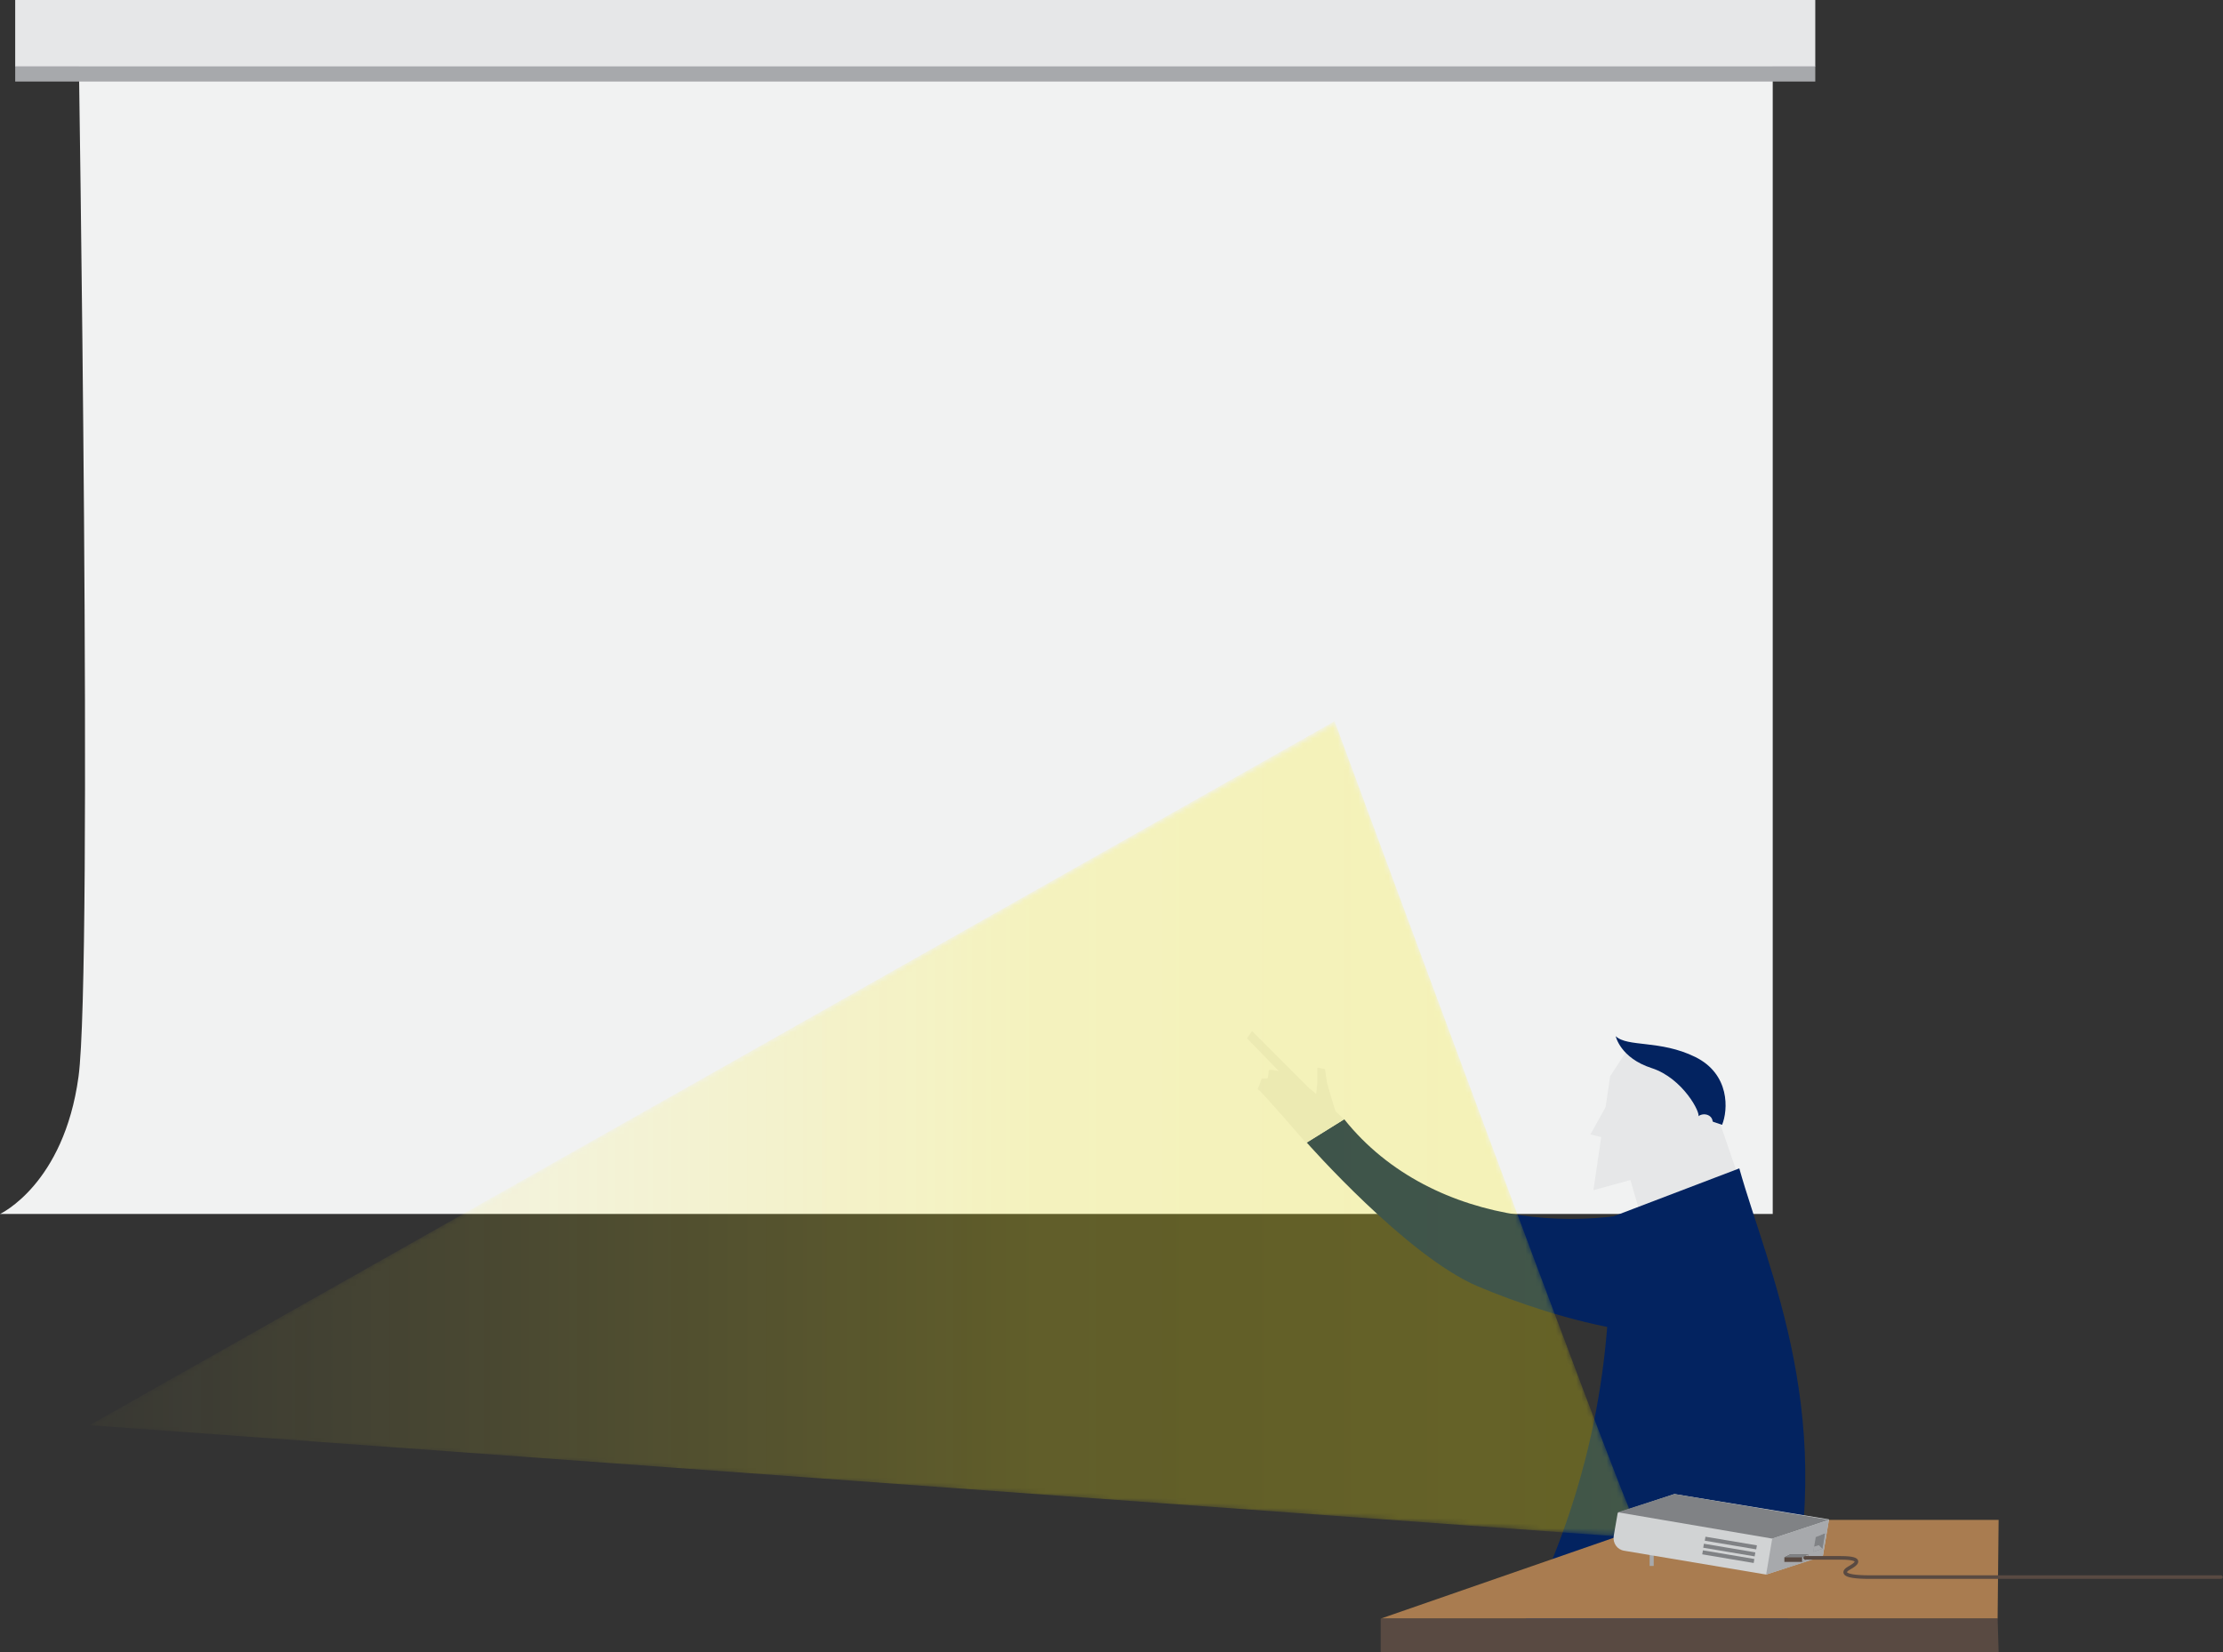 <?xml version="1.0" encoding="utf-8"?>
<!-- Generator: Adobe Illustrator 18.0.0, SVG Export Plug-In . SVG Version: 6.00 Build 0)  -->
<!DOCTYPE svg PUBLIC "-//W3C//DTD SVG 1.1//EN" "http://www.w3.org/Graphics/SVG/1.1/DTD/svg11.dtd">
<svg version="1.1" id="Layer_1" xmlns="http://www.w3.org/2000/svg" xmlns:xlink="http://www.w3.org/1999/xlink" x="0px" y="0px"
	 viewBox="0 0 438.9 326.2" enable-background="new 0 0 438.9 326.2" xml:space="preserve">
<rect x="0" y="0" width="438.9" height="326.2" fill="#333333" stroke="none"/>
<g>
	<path fill="#F1F2F2" d="M15.5,7.6H350v232.1H0c0,0,12.6-5.8,15.5-27.1S15.5,7.6,15.5,7.6z"/>
	<rect x="3" y="13" fill="#A7A9AC" width="355.4" height="3.1"/>
	<rect x="3" y="0" fill="#E6E7E8" width="355.4" height="13.1"/>
	<g>
		<g>
			<polygon fill="#E6E7E8" points="321.3,207.3 317.9,212.5 314.6,235 321.9,233 323.7,239.2 344.8,237 336.7,213.3 			"/>
			<path fill="#032360" d="M340,222.1c1.2-2.9,1.6-10-5.3-13.4c-6.9-3.4-13.4-1.9-15.7-4.1c0,0,0.9,4.3,7.1,6.3c6.2,2,9.8,9,9.2,9.6
				L340,222.1z"/>
			<polygon fill="#E6E7E8" points="317.4,217.9 314,224 317.3,224.8 			"/>
			<path fill="#E6E7E8" d="M335,220.7c0.9-1.1,2.8-0.8,3.1,0.5c0.4,1.3-0.4,3.9-1.5,3.6c-1.1-0.3-1.5-1-1.5-1"/>
		</g>
		<path fill="#032360" d="M343.4,230.7c5.6,20,20.1,50,8.9,91.5l-51.8-1c12-24,18.5-49.5,17.2-80.7L343.4,230.7z"/>
		<path fill="#032360" d="M338.1,234.7c-22.1,10.4-55.3,8.1-72.7-13.7l-7.4,4.6c0,0,19.8,22.5,33.8,28.4c14.9,6.3,44,15.2,55.1,4.5
			L338.1,234.7z"/>
		<g>
			<path fill="#E6E7E8" d="M249.2,215.8c2,2.1,8.8,9.8,8.8,9.8l0.6-10.6l-3.7-3.7l-7.7-7.7l-1,1.4l6.3,6.5c0,0-2-0.5-2-0.1
				s-0.2,1.5-0.2,1.5l-1.2,0.1l-0.5,1.4c0,0-0.5,0.7-0.1,0.8c0.4,0.1,9.3,10.4,9.3,10.4l0.6-10.6l-4.5-3.4"/>
			<polygon fill="#E6E7E8" points="265.4,221 258.7,215 251.4,216.2 258,225.6 			"/>
			<path fill="#E6E7E8" d="M263.8,219.6c-0.2-0.1-1.8-5.8-1.8-5.8l-1.9,0l-0.3,2.8L263.8,219.6z"/>
			<polygon fill="#E6E7E8" points="260.1,213.8 260.1,210.8 261.6,211.1 262,213.8 261.2,214.5 			"/>
		</g>
		<polygon fill="#A97C50" points="394.6,300.1 328.8,300.1 272.6,319.6 394.4,319.6 		"/>
		<polygon fill="#594A42" points="272.6,319.6 272.6,326.2 394.6,326.2 394.4,319.6 		"/>
		<defs>
			<filter id="Adobe_OpacityMaskFilter" filterUnits="userSpaceOnUse" x="17.7" y="142.3" width="304.8" height="160.9">
				<feColorMatrix  type="matrix" values="1 0 0 0 0  0 1 0 0 0  0 0 1 0 0  0 0 0 1 0"/>
			</filter>
		</defs>
		<mask maskUnits="userSpaceOnUse" x="17.7" y="142.3" width="304.8" height="160.9" id="SVGID_1_">
			<g filter="url(#Adobe_OpacityMaskFilter)">
				<linearGradient id="SVGID_2_" gradientUnits="userSpaceOnUse" x1="316.712" y1="291.265" x2="214.13" y2="245.445">
					<stop  offset="0" style="stop-color:#FFFFFF"/>
					<stop  offset="0.112" style="stop-color:#FAFAFA"/>
					<stop  offset="0.246" style="stop-color:#ECECEC"/>
					<stop  offset="0.389" style="stop-color:#D5D4D4"/>
					<stop  offset="0.54" style="stop-color:#B4B2B3"/>
					<stop  offset="0.698" style="stop-color:#8A8788"/>
					<stop  offset="0.857" style="stop-color:#575455"/>
					<stop  offset="1" style="stop-color:#231F20"/>
				</linearGradient>
				<path fill="url(#SVGID_2_)" d="M16.1,282l302.5,21.3c0,0,4.8-4.1,3.8-4.1s-58.8-156.6-58.8-156.6L16.1,282z"/>
			</g>
		</mask>
		<linearGradient id="SVGID_3_" gradientUnits="userSpaceOnUse" x1="17.741" y1="222.797" x2="322.502" y2="222.797">
			<stop  offset="0" style="stop-color:#FFF33B;stop-opacity:0.1"/>
			<stop  offset="0.156" style="stop-color:#FFF32D;stop-opacity:0.3"/>
			<stop  offset="0.611" style="stop-color:#FFF207;stop-opacity:0.886"/>
			<stop  offset="1" style="stop-color:#FFF200"/>
		</linearGradient>
		<path opacity="0.5" mask="url(#SVGID_1_)" fill="url(#SVGID_3_)" d="M17.7,281.4l300.8,21.9c0,0,4.8-4.1,3.8-4.1
			s-58.8-156.8-58.8-156.8L17.7,281.4z"/>
		<g>
			<rect x="325.7" y="304.6" fill="#A7A9AC" width="0.8" height="4.6"/>
			<g>
				<path fill="#D1D3D4" d="M330.6,295l-11.2,3.7l-0.8,4.6c-0.2,1.4,0.7,2.7,2.1,2.9l28,4.7l11.2-3.7l1.2-7.2L330.6,295z"/>
				<polygon fill="#808285" points="349.9,303.8 319.4,298.6 330.6,295 361.1,300.1 				"/>
				
					<rect x="336.5" y="304.4" transform="matrix(0.986 0.166 -0.166 0.986 55.461 -52.572)" fill="#808285" width="10.3" height="0.8"/>
				
					<rect x="336.2" y="305.8" transform="matrix(0.986 0.166 -0.166 0.986 55.681 -52.516)" fill="#808285" width="10.3" height="0.8"/>
				
					<rect x="336" y="307.1" transform="matrix(0.986 0.166 -0.166 0.986 55.9 -52.46)" fill="#808285" width="10.3" height="0.8"/>
				<polygon fill="#A7A9AC" points="349.9,303.8 348.7,310.9 359.9,307.3 361.1,300.1 				"/>
				<g>
					<polygon fill="#808285" points="358.5,303.5 358,306.4 359.8,305.8 360.3,302.8 					"/>
					<polygon fill="#808285" points="359.8,305.8 359.1,305.1 359.4,303.2 360.3,302.8 					"/>
					<polygon fill="#A7A9AC" points="359.1,305.1 358.1,305.4 358,306.4 359.8,305.8 					"/>
				</g>
			</g>
			<g>
				<polygon fill="#594A42" points="353.5,306.9 352.3,307.5 352.3,308.4 355.8,308.4 357,307.7 357,306.9 				"/>
				<polygon fill="#808285" points="355.8,307.5 352.3,307.5 353.5,306.9 357,306.9 				"/>
				<polygon fill="#A7A9AC" points="355.8,307.5 355.8,308.4 357,307.7 357,306.9 				"/>
			</g>
			<path fill="none" stroke="#594A42" stroke-width="0.706" stroke-linecap="round" stroke-miterlimit="10" d="M356.4,307.6
				c0,0,2.1,0,7,0c5,0,2.8,1.4,1.7,2s-2,1.8,4,1.8c5.9,0,69.4,0,69.4,0"/>
		</g>
	</g>
</g>
<g>
</g>
<g>
</g>
<g>
</g>
<g>
</g>
<g>
</g>
<g>
</g>
<g>
</g>
<g>
</g>
<g>
</g>
<g>
</g>
<g>
</g>
<g>
</g>
<g>
</g>
<g>
</g>
<g>
</g>
</svg>
